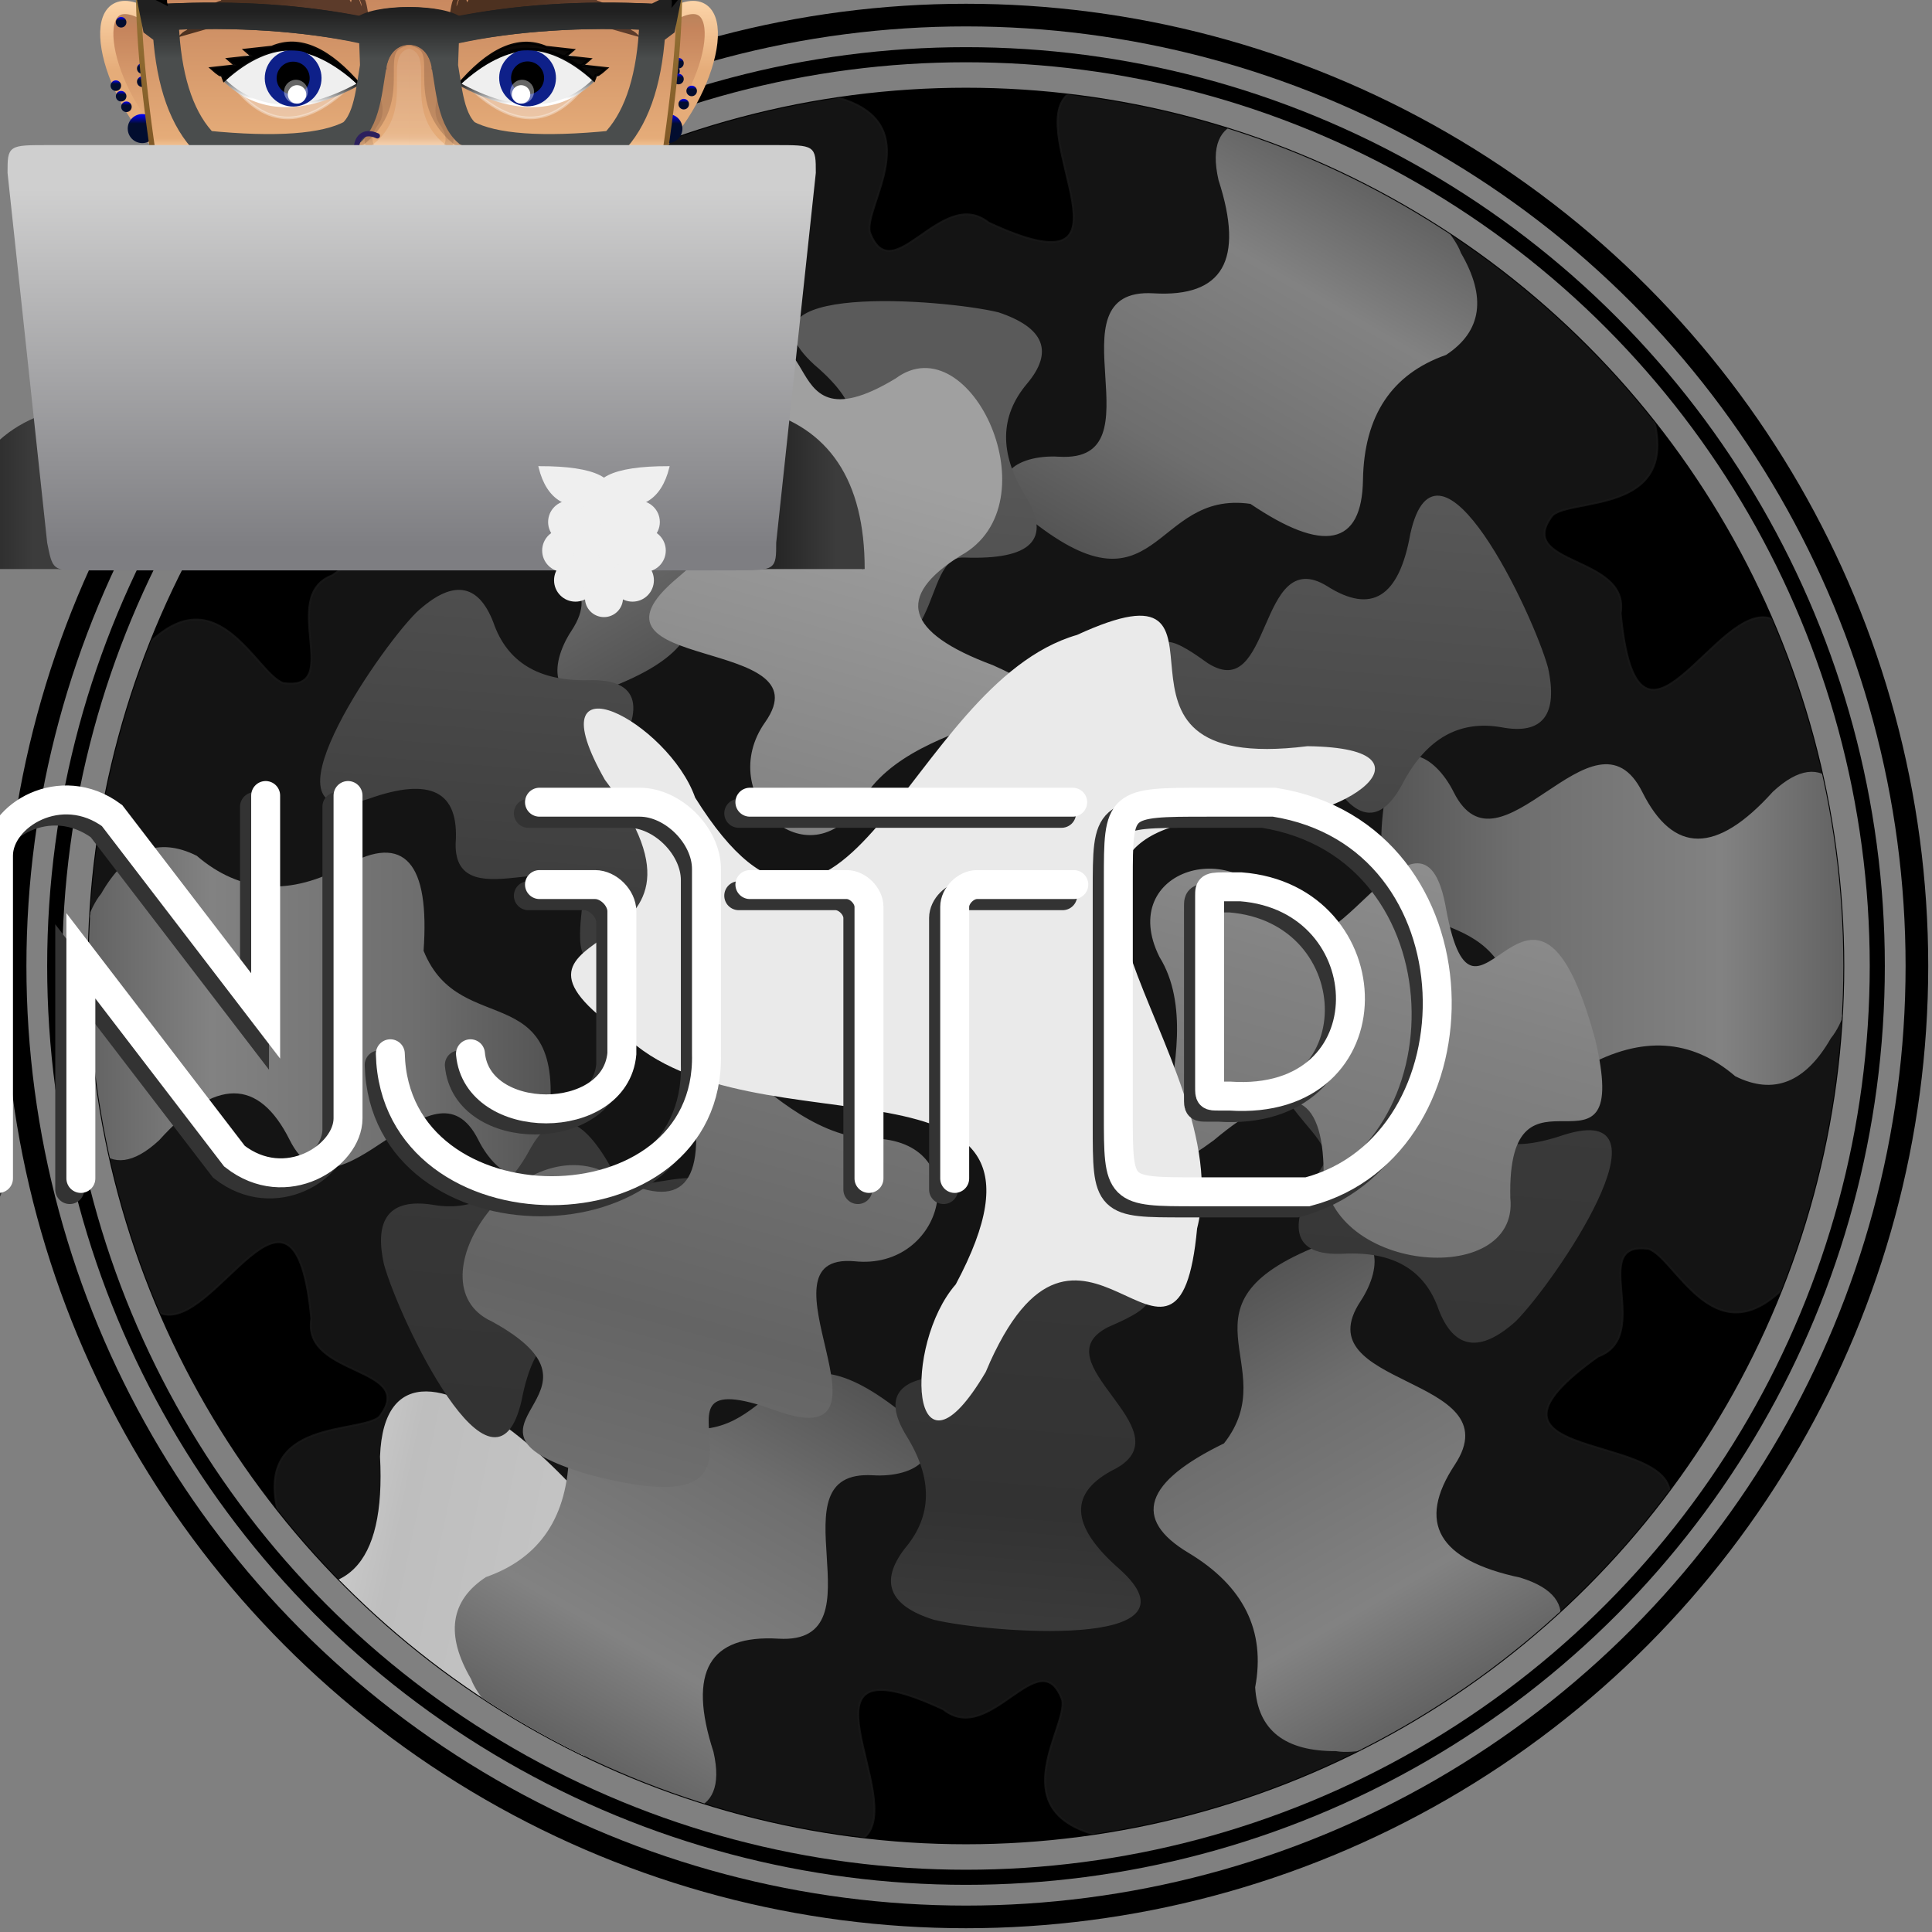 <svg id="stillLogo" height="1024" width="1024" viewbox="0 0 1024 1024" xmlns="http://www.w3.org/2000/svg"  xmlns:xlink="http://www.w3.org/1999/xlink">
  <rect width="100%" height="100%" fill="#808080" stroke="none"/>
  <defs>
    <clipPath id="clipCircle">
      <circle cx="512" cy="512" r="465"/>
    </clipPath>
    <clipPath id="camoClip">
      <path d="M 0 0 H 1024 V 1024 H0 V0z M 412 257 C 461 232 358 184 408 157 Q 458 132 405 86 C 342 29 496 41 534 51 Q 582 66 555 100 Q 525 135 553 180 T 510 222 C 477 221 500 312 411 291 C 361 281 391 267 412 257 Z M 683 298 C 729 328 719 215 767 244 Q 814 275 827 206 C 845 123 912 263 922 301 Q 933 350 890 343 Q 845 335 820 382 T 762 365 C 747 336 679 402 653 314 C 637 266 664 285 683 298 Z M 783 553 C 780 608 873 543 872 599 Q 868 655 935 632 C 1015 606 928 734 900 762 Q 863 796 847 755 Q 832 712 779 714 T 764 655 C 782 628 691 602 754 535 C 788 497 785 530 783 553 Z M 612 767 C 563 792 666 840 617 867 Q 566 892 620 938 C 682 995 528 983 489 973 Q 442 958 469 924 Q 499 889 471 844 T 514 802 C 547 804 524 712 613 733 C 663 744 633 757 612 767 Z M 341 726 C 295 696 305 809 257 780 Q 210 749 197 819 C 179 901 112 761 101 723 Q 91 674 134 681 Q 179 689 204 642 T 262 659 C 277 688 345 622 371 710 C 387 759 360 739 341 726 Z M 241 471 C 244 416 151 481 152 425 Q 156 369 89 393 C 9 418 96 290 124 262 Q 161 228 177 269 Q 192 312 245 310 T 260 369 C 242 396 333 422 270 489 C 236 527 239 494 241 471 Z" transform="rotate(40 512 512)" clipRule="evenodd"/>
    </clipPath>
    <linearGradient id="camoGrad" gradientTransform="rotate(50)">
      <stop offset="25%" stop-color="rgb(210,210,210)" />
      <stop offset="50%" stop-color="rgb(220,220,220)" />
      <stop offset="75%" stop-color="rgb(190,190,190)" />
      <stop offset="100%" stop-color="rgb(195,195,195)" />
    </linearGradient>
    <linearGradient id="camoGrad2">
      <stop offset="0%" stop-color="rgb(80,80,80)" />
      <stop offset="30%" stop-color="rgb(110,110,110)" />
      <stop offset="70%" stop-color="rgb(130,130,130)" />
      <stop offset="100%" stop-color="rgb(90,90,90)" />
    </linearGradient>
    <linearGradient id="camoGrad3" gradientTransform="rotate(95)">
      <stop offset="5%" stop-color="rgb(90,90,90)" />
      <stop offset="45%" stop-color="rgb(60,60,60)" />
      <stop offset="85%" stop-color="rgb(50,50,50)" />
      <stop offset="100%" stop-color="rgb(65,65,65)" />
    </linearGradient>
    <linearGradient id="camoGrad4" gradientTransform="rotate(105)">
      <stop offset="5%" stop-color="rgb(160,160,160)" />
      <stop offset="35%" stop-color="rgb(130,130,130)" />
      <stop offset="75%" stop-color="rgb(100,100,100)" />
      <stop offset="100%" stop-color="rgb(120,120,120)" />
    </linearGradient>
    <linearGradient id="hatGrad">
      <stop offset="0%" stop-color="#000000" />
      <stop offset="25%" stop-color="#3c3c3c" />
      <stop offset="50%" stop-color="#6f6f6f" />
      <stop offset="55%" stop-color="#6f6f6f" />
      <stop offset="75%" stop-color="#3c3c3c" />
      <stop offset="100%" stop-color="#000000" />
    </linearGradient>
    <linearGradient id="bodyGrad">
      <stop offset="1%" stop-color="#1f1f1f" />
      <stop offset="75%" stop-color="#3c3c3c" />
    </linearGradient>
    <linearGradient id="macGrad" gradientTransform="rotate(90)">
      <stop offset="10%" stop-color="#cfcfcf" />
      <stop offset="95%" stop-color="#7e7e82" />
    </linearGradient>
    <linearGradient id="faceGrad" gradientTransform="rotate(90)">
      <stop offset="10%" stop-color="#a9825a" />
      <stop offset="30%" stop-color="#c5845c" />
      <stop offset="80%" stop-color="#e5ac79" />
      <stop offset="85%" stop-color="#ffd9ae" />
    </linearGradient>
    <linearGradient id="earGrad" gradientTransform="rotate(90)">
      <stop offset="10%" stop-color="#ffd9ae" />
      <stop offset="55%" stop-color="#e5ac79" />
    </linearGradient>
    <linearGradient id="shadowGrad" gradientTransform="rotate(90)">
      <stop offset="0%" stop-color="#a68642" />
      <stop offset="90%" stop-color="#7d5524" />
    </linearGradient>
    <linearGradient id="eyeGrad" gradientTransform="rotate(90)">
      <stop offset="50%" stop-color="#000000" />
      <stop offset="75%" stop-color="#ffffff" />
    </linearGradient>
    <linearGradient id="browGrad" gradientTransform="rotate(15)">
      <stop offset="50%" stop-color="#4d3120" />
      <stop offset="75%" stop-color="#5c3b2a" />
    </linearGradient>
    <linearGradient id="noseHL" gradientTransform="rotate(90)">
      <stop offset="0%" stop-color="rgba(255,255,255,0.1)" />
      <stop offset="60%" stop-color="rgba(255,255,255,0.15)" />
      <stop offset="100%" stop-color="rgba(255,255,255,0.68)" />
    </linearGradient>
    <linearGradient id="glassesGrad" gradientTransform="rotate(90)">
      <stop stop-color="#202020" />
      <stop offset="33%" stop-color="#4a4d4d" />
    </linearGradient>
    <linearGradient id="piercingGrad" gradientTransform="rotate(90)">
      <stop stop-color="#0000ff" />
      <stop offset="33%" stop-color="#020d2f" />
    </linearGradient>
  </defs>



  <!-- LAYER 1 -->
  <g id="layer1">
    <circle r="504" cx="512" cy="512" stroke="black" fill="none" stroke-width="12px" />
    <circle r="483" cx="512" cy="512" stroke="black" fill="none" stroke-width="8px" />
  </g>


  <!-- LAYER 2 -->
  <circle id="layer2" r="465" cx="512" cy="512" stroke="black" fill="black" />

  <!-- LAYER 3 -->
  <g id="layer3" clip-path="url(#clipCircle)"> 
      <path d="M 139 234 C 144 265 255 250 176 305 C 147 316 183 367 150 362 C 136 357 116 306 80 340 C 10 409 -1 588 85 696 C 114 707 156 604 165 699 C 160 730 222 724 201 751 C 190 760 136 752 147 800 C 172 895 321 994 458 974 C 482 954 414 866 500 906 C 525 926 551 869 563 901 C 566 915 532 958 579 972 C 674 998 834 918 885 790 C 880 759 770 774 847 719 C 877 708 841 657 874 662 C 888 667 908 718 944 684 C 1014 615 1025 436 939 328 C 910 317 868 420 859 325 C 864 294 802 300 823 273 C 834 264 888 272 877 224 C 852 129 703 30 566 50 C 542 70 610 158 524 118 C 499 98 473 155 461 123 C 458 109 492 66 445 52 C 350 26 190 106 139 234 Z" fill="rgba(25, 25, 25, 0.8)" stroke="rgba(25, 25, 25, 0.8)" />
    <g fill="url(#camoGrad)" stroke="url(#camoGrad)" transform-origin="center" transform="rotate(-45) scale(1.3)">
      <path d="M770,420c25,50 75,-50 100,0q25,50 70,0c55,-51 55,100 30,130q-20,35 -50,20q-35,-30 -80,-5t-40,-45c-20,-50 -80,-10 -65,-100c5,-30 25,-20 35,0z" />
      <path d="M770,420c25,50 75,-50 100,0q25,50 70,0c55,-51 55,100 30,130q-20,35 -50,20q-35,-30 -80,-5t-40,-45c-20,-50 -80,-10 -65,-100c5,-30 25,-20 35,0z" transform="rotate(60 512 512)" />
      <path d="M770,420c25,50 75,-50 100,0q25,50 70,0c55,-51 55,100 30,130q-20,35 -50,20q-35,-30 -80,-5t-40,-45c-20,-50 -80,-10 -65,-100c5,-30 25,-20 35,0z" transform="rotate(120 512 512)" />
      <path d="M770,420c25,50 75,-50 100,0q25,50 70,0c55,-51 55,100 30,130q-20,35 -50,20q-35,-30 -80,-5t-40,-45c-20,-50 -80,-10 -65,-100c5,-30 25,-20 35,0z" transform="rotate(180 512 512)" />
      <path d="M770,420c25,50 75,-50 100,0q25,50 70,0c55,-51 55,100 30,130q-20,35 -50,20q-35,-30 -80,-5t-40,-45c-20,-50 -80,-10 -65,-100c5,-30 25,-20 35,0z" transform="rotate(240 512 512)" />
      <path d="M770,420c25,50 75,-50 100,0q25,50 70,0c55,-51 55,100 30,130q-20,35 -50,20q-35,-30 -80,-5t-40,-45c-20,-50 -80,-10 -65,-100c5,-30 25,-20 35,0z" transform="rotate(300 512 512)" />
    </g>
    <g fill="url(#camoGrad2)" stroke="url(#camoGrad2)">
      <path d="M770,420c25,50 75,-50 100,0q25,50 70,0c55,-51 55,100 30,130q-20,35 -50,20q-35,-30 -80,-5t-40,-45c-20,-50 -80,-10 -65,-100c5,-30 25,-20 35,0z" />
      <path d="M770,420c25,50 75,-50 100,0q25,50 70,0c55,-51 55,100 30,130q-20,35 -50,20q-35,-30 -80,-5t-40,-45c-20,-50 -80,-10 -65,-100c5,-30 25,-20 35,0z" transform="rotate(60 512 512)" />
      <path d="M770,420c25,50 75,-50 100,0q25,50 70,0c55,-51 55,100 30,130q-20,35 -50,20q-35,-30 -80,-5t-40,-45c-20,-50 -80,-10 -65,-100c5,-30 25,-20 35,0z" transform="rotate(120 512 512)" />
      <path d="M770,420c25,50 75,-50 100,0q25,50 70,0c55,-51 55,100 30,130q-20,35 -50,20q-35,-30 -80,-5t-40,-45c-20,-50 -80,-10 -65,-100c5,-30 25,-20 35,0z" transform="rotate(180 512 512)" />
      <path d="M770,420c25,50 75,-50 100,0q25,50 70,0c55,-51 55,100 30,130q-20,35 -50,20q-35,-30 -80,-5t-40,-45c-20,-50 -80,-10 -65,-100c5,-30 25,-20 35,0z" transform="rotate(240 512 512)" />
      <path d="M770,420c25,50 75,-50 100,0q25,50 70,0c55,-51 55,100 30,130q-20,35 -50,20q-35,-30 -80,-5t-40,-45c-20,-50 -80,-10 -65,-100c5,-30 25,-20 35,0z" transform="rotate(300 512 512)" />
    </g>
    <g fill="url(#camoGrad3)" stroke="url(#camoGrad3)">
      <path d="M 437 321 C 474 302 397 266 434 246 Q 472 227 432 193 C 385 150 500 159 529 166 Q 565 178 544 203 Q 522 229 543 263 T 511 295 C 486 294 503 362 436 346 C 399 339 421 328 437 321 Z M 640 352 C 675 374 667 289 703 311 Q 739 334 748 283 C 762 220 812 325 820 354 Q 828 391 796 385 Q 762 379 743 415 T 700 402 C 688 380 637 430 618 364 C 606 328 626 342 640 352 Z M 715 543 C 713 584 783 535 782 577 Q 779 619 829 602 C 889 583 824 679 803 700 Q 775 725 763 694 Q 752 662 712 664 T 701 619 C 715 599 646 580 694 529 C 719 501 717 526 715 543 Z M 587 703 C 550 722 628 758 591 778 Q 553 797 593 832 C 640 874 524 865 495 858 Q 460 847 480 821 Q 502 795 481 761 T 514 730 C 538 731 521 662 588 678 C 625 686 603 696 587 703 Z M 384 673 C 349 650 357 735 321 713 Q 286 690 276 742 C 262 804 212 699 204 670 Q 196 634 229 639 Q 262 645 281 610 T 325 622 C 336 644 387 595 406 661 C 418 697 398 682 384 673 Z M 309 481 C 311 440 241 489 242 447 Q 245 405 195 423 C 135 442 200 346 221 325 Q 249 299 261 330 Q 272 362 312 361 T 323 405 C 310 425 378 445 331 495 C 305 523 307 499 309 481 Z" transform-origin="center" transform="scale(1)" />
    </g>
     <g fill="url(#camoGrad4)" stroke="url(#camoGrad4)">
      <path d="M 475 201 C 514 172 558 267 509 294 Q 456 327 526 353 C 592 382 484 374 456 425 C 428 468 379 421 406 383 C 439 336 301 356 359 307 C 427 250 291 293 379 204 C 443 144 404 244 475 201 ZM 800 635 C 805 683 701 674 702 618 Q 700 556 643 604 C 585 647 646 557 615 507 C 592 461 657 442 677 485 C 701 537 753 407 766 482 C 782 569 812 430 845 551 C 865 636 798 552 800 635 ZM 261 700 C 217 680 277 595 325 624 Q 380 653 367 579 C 359 508 406 606 465 604 C 516 607 500 673 453 668 C 396 663 482 773 411 747 C 328 717 433 813 312 781 C 228 756 334 740 261 700 Z" />
      <path d="M 368 423 C 448 551 481 363 571 337 C 669 292 565 412 693 396 C 770 397 703 440 661 432 C 510 437 657 560 634 651 C 624 758 572 608 522 727 C 483 793 479 713 507 681 C 578 548 398 614 331 548 C 243 486 399 516 321 413 C 283 346 354 383 368 423Z" stroke="#eaeaea" fill="#eaeaea" />
    </g>
    
  </g>
    

  <!-- LAYER 4 --> 
<g transform="translate(0, 75)">
 <g id="layer4" transform="scale(1.4)" transform-origin="center">
  <g id="face">
    <g id="ears">
      <g id="leftEar">
        <path id="leftOne" d="M414,310 c-25,-16 -20,25 5,52" fill="url('#faceGrad')" stroke="url(#faceGrad)" stroke-width="3" />
        <path id="leftTwo" d="M414,310 c-25,-16 -20,25 5,50" fill="none" stroke="url(#earGrad)" stroke-width="5" /> 
        <circle id="leftThree" cx="405" cy="344" r="2" fill="url(#piercingGrad)" stroke-width="1px" />  
        <circle id="leftFour" cx="403" cy="340" r="2" fill="url(#piercingGrad)" stroke-width="1px" />  
        <circle id="leftFive" cx="401" cy="336" r="2" fill="url(#piercingGrad)" stroke-width="1px" /> 
        <circle id="leftSix" cx="411" cy="352.25" r="5.5" fill="url(#piercingGrad)" stroke-width="1px" />
        <g id="leftTragus" transform="translate(0,-1.5)">
          <circle id="leftSeven" cx="411" cy="336" r="2" fill="url(#piercingGrad)" stroke-width="1px" /> 
          <circle id="leftEight" cx="411" cy="331" r="2" fill="url(#piercingGrad)" stroke-width="1px" /> 
        </g>
        <circle id="leftNine" cx="403" cy="312" r="2" fill="url(#piercingGrad)" stroke-width="1px" /> 
      </g>
      <g id="rightEar">
        <path id="rightOne" d="M 610 310 c 25 -16 20 25 -5 52" fill="url('#faceGrad')" stroke="url(#faceGrad)" stroke-width="3" />
        <path id="rightTwo" d="M 610 310 c 25 -16 20 25 -5 50" fill="none" stroke="url(#earGrad)" stroke-width="5" />  
        <circle id="rightThree" cx="616" cy="343" r="2" fill="url(#piercingGrad)" stroke-width="1px"  /> 
        <g id="rightTragus" transform="translate(0,-1.5)">
          <circle id="rightFour" cx="612.5" cy="332" r="2" fill="url(#piercingGrad)" stroke-width="1px" />
          <circle id="rightFive" cx="614" cy="335" r="2" fill="url(#piercingGrad)" stroke-width="1px" />
          <circle id="rightSix" cx="614" cy="329" r="2" fill="url(#piercingGrad)" stroke-width="1px" />
        </g>
        <circle id="rightSeven" cx="610" cy="352.25" r="5.5" fill="url(#piercingGrad)" stroke-width="1px" />
        <circle id="rightEight" cx="619" cy="338" r="2" fill="url(#piercingGrad)" stroke-width="1px" />
      </g>
    </g>
    <path id="mainFace" d="M409.6,300 L512,260 L 614.4,300 Q614.4,330 606,380 H418 Q409.6,330 409.6,300" fill="url('#faceGrad')" stroke="url(#shadowGrad)" stroke-width="2" />
    <g id="eyes">
      <g id="left" transform="translate(-1,1) rotate(5, 512, 358.4)">
        <path id="leftEyeOne" d="M439.5,338 q20,-25 50,-2 q-25,30 -48, 1" fill="#ffffff" stroke="#ffffff" stroke-width="1" opacity="0.35" />
        <path id="leftEyeTwo" d="M441,339 Q462,313 492,336 Q462,356 441, 339" fill="#efefef" stroke="url(#eyeGrad)" stroke-width="1" /> 
        <circle id="leftEyeThree" cx="467" cy="336" r="8.5" fill="black" stroke="#0e2089" stroke-width="4.5" />
        <circle id="leftEyeFour" cx="469" cy="342" r="3.5" fill="white" stroke-width="0" />
        <circle id="leftEyeFive" cx="468.5" cy="341" r="4.5" fill="rgba(255,255,255,0.4)" stroke-width="0" />
        <path id="leftLash" d="M440,337Q440,338,436,335L446,333Q446,334,442,331L452,329Q452,330,448,327L458,325Q473,317,493,337Q466,312,441,339Z " fill="#black" stroke="black" stroke-width="1.1" opacity="0.95" />
      </g>
      <g id="right" transform="translate(1,1) rotate(-5, 512, 358.4)">
        <path id="rightEyeOne" d="M 584.5 338 q -20 -25 -50 -2 q 25 30 48 1" fill="#ffffff" stroke="#ffffff" stroke-width="1" opacity="0.35" />
        <path id="rightEyetwo" d="m 583 339 q -21 -26 -51 -3 q 30 20 51 3" fill="#efefef" stroke="url(#eyeGrad)" stroke-width="1" />   
        <circle id="rightEyeThree"  cx="558" cy="336" r="8.5" fill="black" stroke="#0e2089" stroke-width="4.5" />
        <circle id="rightEyeFour" cx="555" cy="342" r="3.5" fill="white" stroke-width="0" />
        <circle id="rightEyeFive" cx="555.5" cy="341" r="4.5" fill="rgba(255,255,255,0.4)" stroke-width="0" />
        <path id="rightLash" d="M 584 337 Q 584 338 588 335 L 578 333 Q 578 334 582 331 L 572 329 Q 572 330 576 327 L 566 325 Q 551 317 531 337 Q 558 312 583 339 Z" fill="black" stroke="black" stroke-width="1" opacity="0.95" />
      </g>
      <g id="brows" transform="translate(0,-0.25)">
        <path id="leftBrow" d="M426,317 q2,-2 8,-3 q-3,-1 -6,1 q2,-2 8,-3 q-3,-1 -6,1 q2,-2 8,-3 q-3,-1 -6,1 q2,-2 8,-3 q-3,-1 -5,1 q2,-2 8,-3 q-3,-1 -5,0 q2,-2 8,-2 q-3,-1 -5,0 q3,0 7,0 q-2,-2 -5,-2 q5,-2 15,2 q-6,-3 -8,-4 q3,-1 15,3 q-6,-3 -8,-4 q5,-2 15,4 q-6,-3 -3,-3 q3,-2 13,5 q-3,-4 -4,-4 q2,-1 5,4 q-1,-2 -1,-3 q1,-1 4,2 q1,-2 0,-2 q2,-1 4,4 q1,-2 1,-4 q1,-1 3,6 q1,-2 0,-4 q1,-2 2,5 q1,5 -1,8 q-35 -10 -48, -6z" fill="url(#browGrad)" stroke="url(#browGrad)" stroke-width="1"  />
        <path id="rightBrow" d="M 598 317 q -2 -2 -8 -3 q 3 -1 6 1 q -2 -2 -8 -3 q 3 -1 6 1 q -2 -2 -8 -3 q 3 -1 6 1 q -2 -2 -8 -3 q 3 -1 5 1 q -2 -2 -8 -3 q 3 -1 5 0 q -2 -2 -8 -2 q 3 -1 5 0 q -3 -0 -7 -0 q 2 -2 5 -2 q -5 -2 -15 2 q 6 -3 8 -4 q -3 -1 -15 3 q 6 -3 8 -4 q -5 -2 -15 4 q 6 -3 3 -3 q -3 -2 -13 5 q 3 -4 4 -4 q -2 -1 -5 4 q 1 -2 1 -3 q -1 -1 -4 2 q -1 -2 0 -2 q -2 -1 -4 4 q -1 -2 -1 -4 q -1 -1 -3 6 q -1 -2 0 -4 q -1 -2 -2 5 q -1 5 1 8 q 35 -10 48 -6 z" fill="url(#browGrad)" stroke="url(#browGrad)" stroke-width="1" />
      </g>
    </g>
    <g id="noseDetail">
      <path id="nose" d="M 499 339 Q 502 346 499 350 C 485 370 539 370 525 350 Q 522 346 525 339" fill="none" stroke-width="3" stroke="#5c3b2a" opacity="0.15" stroke-linecap="round" />
      <path id="noseHighlight" d="M 490 363 C 519 351 500 325 512 322 V 375z" fill="url(#noseHL)" stroke="none" />
      <path id="noseHighlight" d="M 534 363 C 505 351 524 325 512 322 V 375z" fill="url(#noseHL)" stroke="none" />
      <path id="noseShadow" d="M493,355 c19,-16 0,-35 19,-38c19,3 0,22 19,38" fill="none" stroke-width="7.5" stroke="#5c3b2a" opacity="0.25" stroke-linecap="round" />
    </g>
    <path id="glasses" d="M420,310 Q460,308 495,315C500,310 525,310 530,315Q563,308 605,310 L609,308L608,313L604,316Q602,345 589,358Q549,362 534,354C527,348 527,334 525,326 C521,312 503,312 499,326M525.5,330L526,316" fill="none" stroke="url(#glassesGrad)" stroke-width="10" />
    <path id="glasses" d="M 604 310 Q 564 308 529 315 C 524 310 499 310 494 315 Q 461 308 419 310 L 415 308 L 416 313 L 420 316 Q 422 345 435 358 Q 475 362 490 354 C 497 348 497 334 499 326 C 503 312 521 312 525 326 M 498.5 330 L 498 316" fill="none" stroke="url(#glassesGrad)" stroke-width="10" />
    <path id="nosePiercing" d="M500,355 c -11,-5 -10,15 0,9" fill="none" stroke-width="2" stroke="#2c205d" stroke-linecap="round" />
  </g>
  <g id="hat" >
    <path id="mainHat" d="M414,270 c-10,-105 206,-105 198,-10 l-3,28 c-8,-35 -186,-35 -192,0z" fill="url('#hatGrad')" stroke="url(#hatGrad)" stroke-width="1" />
    <path id="peak" d="M410,300 c-20,-50 236,-50 206,0 l-4,5 c2,-27 -198,-27 -192,0z" fill="#050505" stroke="#000000" stroke-width="1" />
  </g>
  <g id="shoulders" transform="translate(0,4)">
    <path id="leftShoulder" d="M340,515 q0,-50 40,-60 l0,60" fill="url('#bodyGrad')" stroke="url(#bodyGrad)" stroke-width="1"  />
    <path id="rightShoulder" d="M 684 515 q 0 -50 -40 -60 l -0 60" fill="url('#bodyGrad')" stroke="url(#bodyGrad)" stroke-width="1" />
  </g>
  <g id="mac" >
    <path id="macPath" d="M387.5,515 c-10,0 -10,0 -12,-10 l-15,-140 c0,-10 0,-10 15,-10 l275,0 c15,0 15,0 15,10 l-15,140 c0,10 0,10 -15,10z" fill="url('#macGrad')" stroke="url(#macGrad)" stroke-width="1" transform="translate(0,4)" />
    <g id="raspberry" transform="scale(0.9) translate(0,-20)" transform-origin="center">
      <g id="raspLeaves">
        <path id="leftLeaf" d="M510,430 q-20,5 -25,-15 q35,0 30,15" fill="#efefef" stroke-width="1" stroke="#efefef" />
        <path id="rightLeaf" d="M514 430 q 20 5 25 -15 q -35 -0 -30 15" fill="#efefef" stroke-width="1" stroke="#efefef"  />
      </g>
      <g id="raspMain">
        <circle id="raspberry1" cx="497.5" cy="438" r="9" fill="#efefef" stroke-width="0" />
        <circle id="raspberry2" cx="510" cy="437.5" r="9" fill="#efefef" stroke-width="0" />
        <circle id="raspberry3" cx="495" cy="450" r="9" fill="#efefef" stroke-width="0" />
        <circle id="raspberry4" cx="507" cy="447" r="9" fill="#efefef" stroke-width="0" />
        <circle id="raspberry5" cx="500" cy="462.5" r="9" fill="#efefef" stroke-width="0" />
        <circle id="raspberry6" cx="510" cy="460" r="9" fill="#efefef" stroke-width="0" />
        <circle id="raspberry7" cx="512" cy="470" r="8" fill="#efefef" stroke-width="0" />
      </g>
      <g id="raspMain2">
        <circle id="raspberry8" cx="526.5" cy="438" r="9" fill="#efefef" stroke-width="0" />
        <circle id="raspberry9" cx="520" cy="437.5" r="9" fill="#efefef" stroke-width="0" />
        <circle id="raspberry10" cx="529" cy="450" r="9" fill="#efefef" stroke-width="0" />
        <circle id="raspberry11" cx="517" cy="447" r="9" fill="#efefef" stroke-width="0" />
        <circle id="raspberry12" cx="524" cy="462.5" r="9" fill="#efefef" stroke-width="0" />
      </g>
    </g>
  </g>
  </g>
  </g>
    
  
  <!-- LAYER 5 -->
 <g id="layer5" fill="none" stroke="#ffffff"  stroke-width="13" stroke-linecap="round" transform="scale(1.18)" transform-origin="center" >
    <path id="darkNJ" d="M 190 720 V 575 C 190 557 218 540 241 557 L 310 647 V 548 M 227 720 V 620 L 296 710 C 319 728 347 710 347 693 V 548 M 433 551 H 478 C 493 551 508 566 508 581 V 664 C 510 746 368 746 366 664 M 433 588 H 458 C 464 588 470 594 470 600 V 664 C 467 697 405 697 402 664"  stroke="#333333" transform="translate(-5,5)" />
    <path id="darkTD" d="M 527.5 551 H 672.5 M 527.5 588 H 571 C 576 588 581 593 581 598 V 720M 619.5 720 V 598 C 619.5 593 624.5 588 629.5 588 H 673M 733 551 H 763 C 858 566 858 705 778 726 H 728 C 693 726 693 726 693 691 V 586 C 693 551 693 551 733 551 M 743 589 H 748 C 813 594 816 688 743 683 H 738 C 734 683 734 683 734 679 V 593 C 734 589 734 589 743 589" stroke="#333333" transform="translate(-5,5)" />
    <path id="lightNJ" d="M 190 720 V 575 C 190 557 218 540 241 557 L 310 647 V 548 M 227 720 V 620 L 296 710 C 319 728 347 710 347 693 V 548 M 433 551 H 478 C 493 551 508 566 508 581 V 664 C 510 746 368 746 366 664 M 433 588 H 458 C 464 588 470 594 470 600 V 664 C 467 697 405 697 402 664" />
    <path id="lightTD" d="M 527.5 551 H 672.5 M 527.5 588 H 571 C 576 588 581 593 581 598 V 720M 619.5 720 V 598 C 619.5 593 624.5 588 629.5 588 H 673M 733 551 H 763 C 858 566 858 705 778 726 H 728 C 693 726 693 726 693 691 V 586 C 693 551 693 551 733 551 M 743 589 H 748 C 813 594 816 688 743 683 H 738 C 734 683 734 683 734 679 V 593 C 734 589 734 589 743 589" />
  </g>
  
</svg>